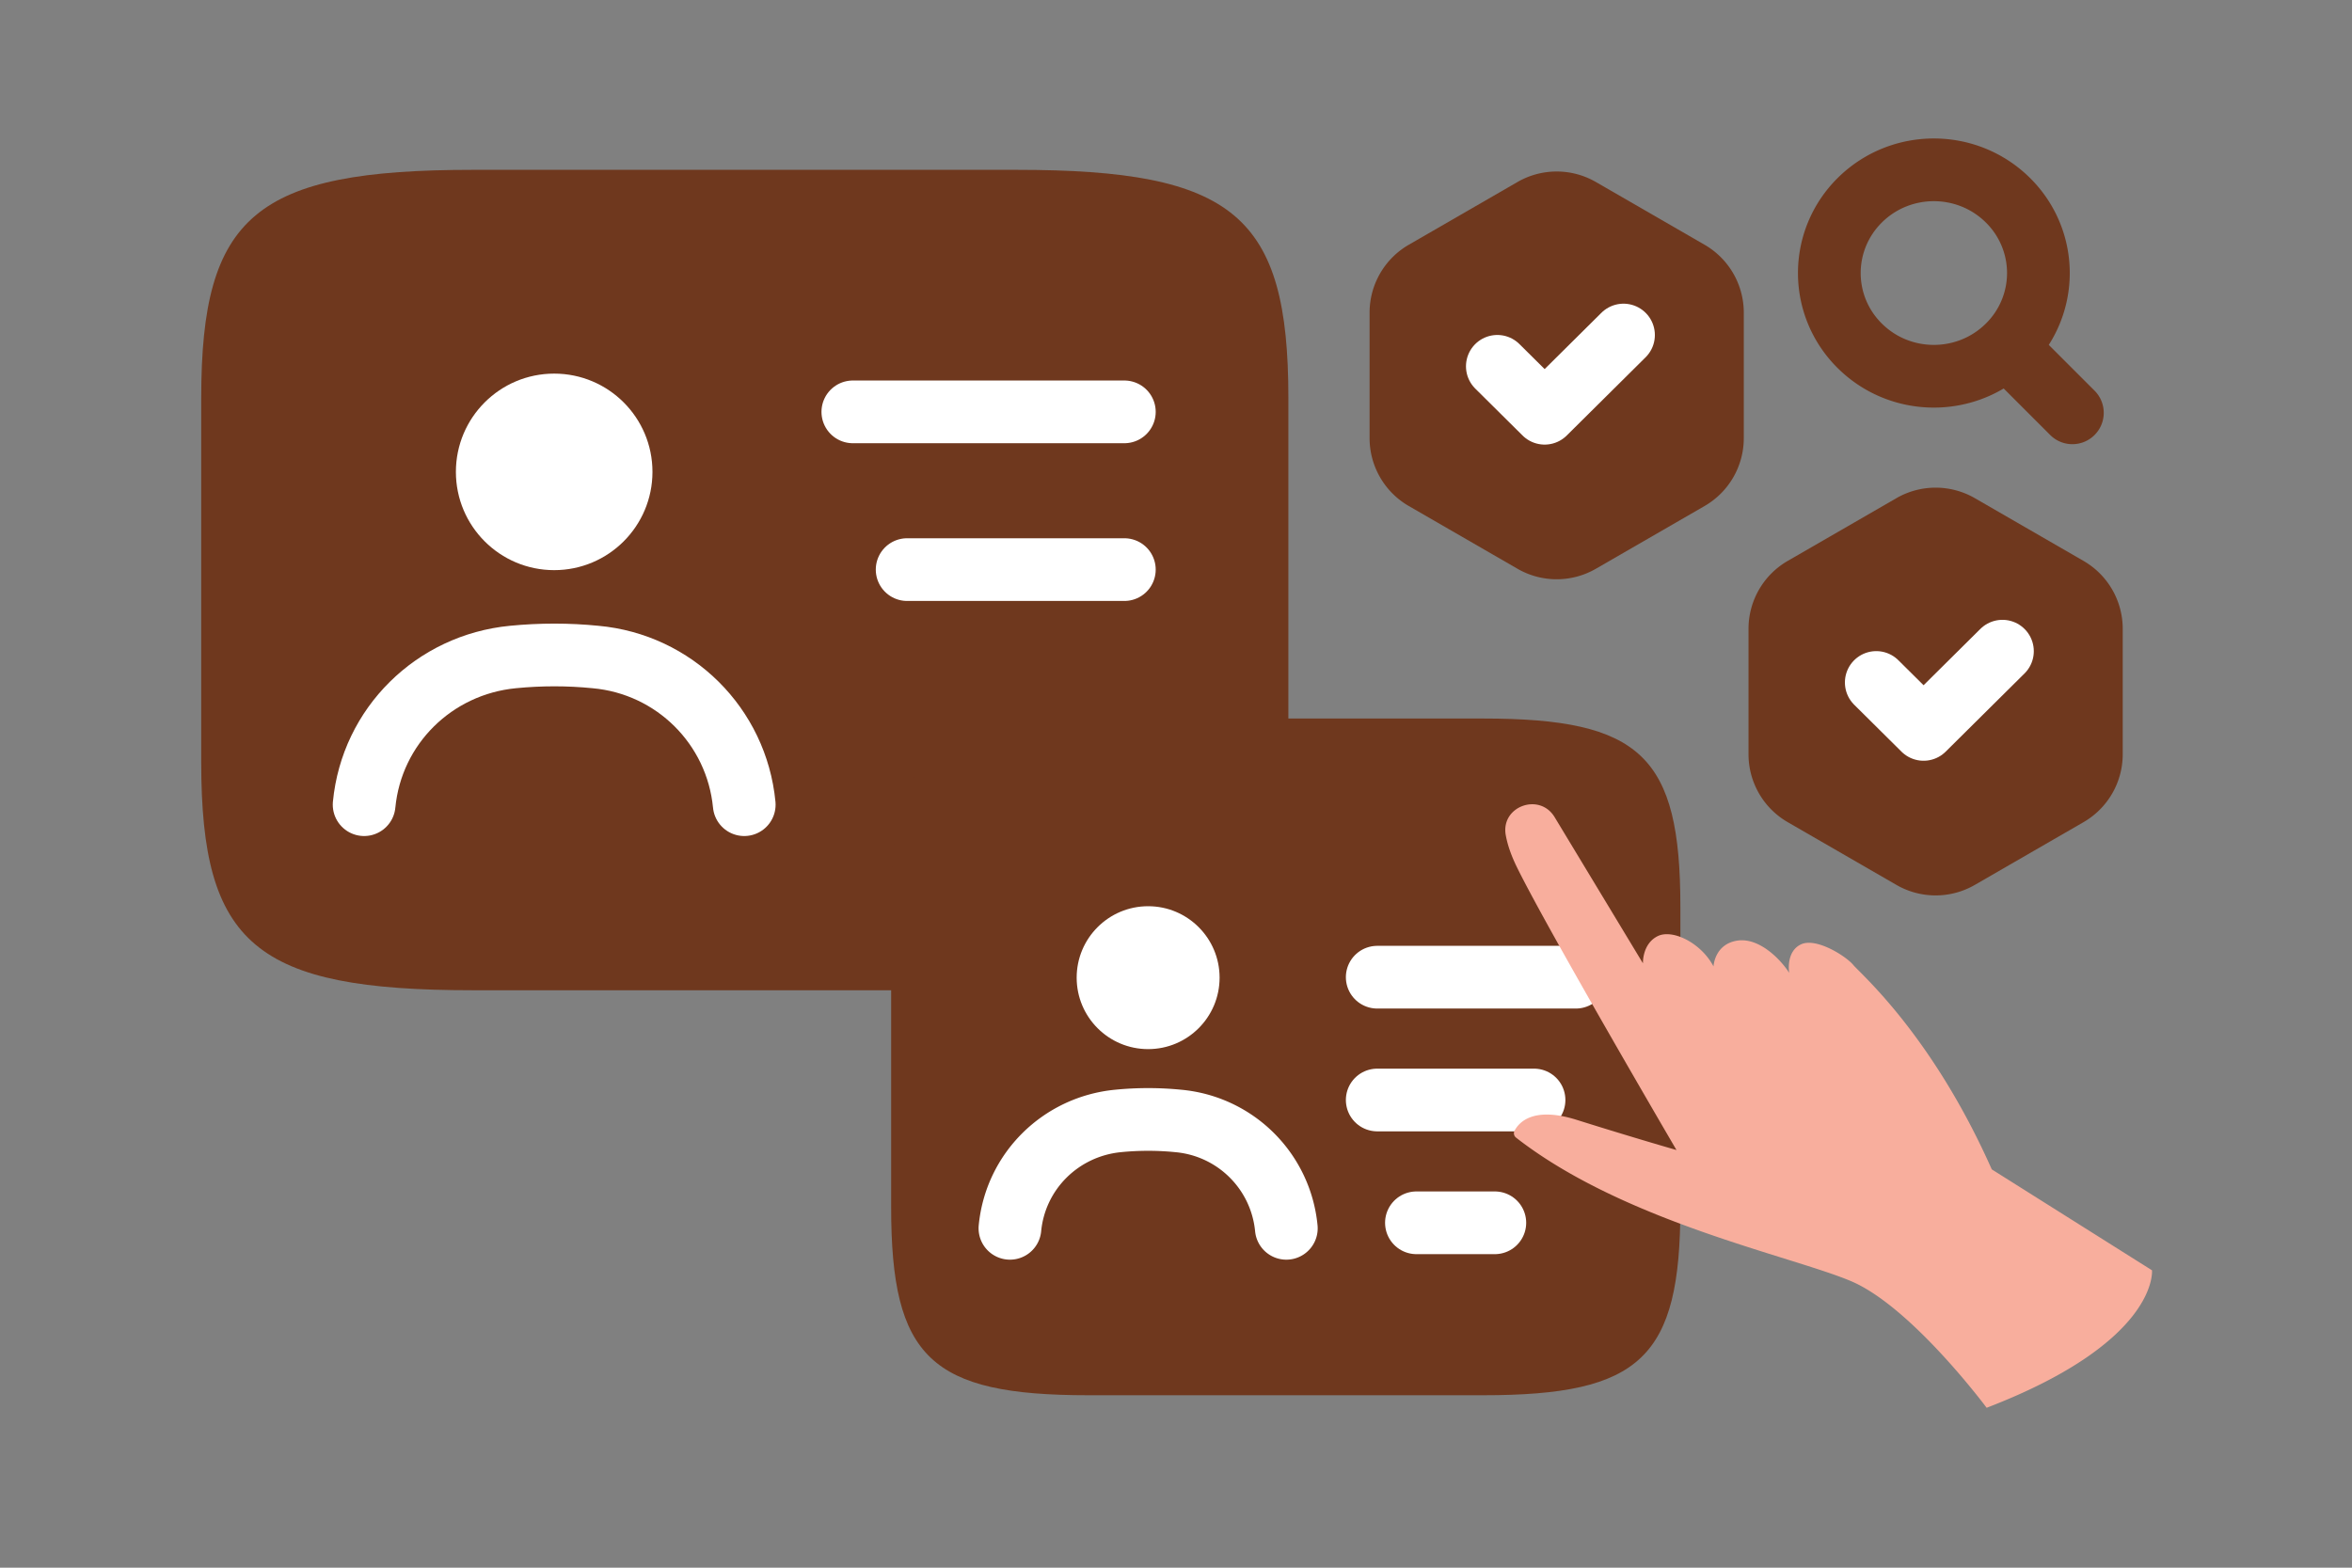 <svg width="900" height="600" viewBox="0 0 900 600" fill="none" xmlns="http://www.w3.org/2000/svg"><rect x="0" y="0" width="900" height="600" fill="#808080" stroke="none"/><path fill="transparent" d="M0 0h900v600H0z"/><path d="M389 379H181c-83.2 0-104-17.444-104-87.222V152.222C77 82.444 97.8 65 181 65h208c83.2 0 104 17.444 104 87.222v139.556C493 361.556 472.2 379 389 379z" fill="#6f381e"/><path d="M326.341 157.634h103.892m-83.114 60.371h83.113m-41.556 83.114h41.557" stroke="#fff" stroke-width="24" stroke-linecap="round" stroke-linejoin="round"/><path d="M212.058 218.209c20.771 0 37.609-16.838 37.609-37.608 0-20.771-16.838-37.609-37.609-37.609s-37.609 16.838-37.609 37.609c0 20.77 16.838 37.608 37.609 37.608z" fill="#fff"/><path d="M284.784 307.971c-2.909-30.129-26.804-53.816-56.933-56.517-10.389-1.039-20.986-1.039-31.583 0-30.128 2.908-54.024 26.388-56.933 56.517" stroke="#fff" stroke-width="24" stroke-linecap="round" stroke-linejoin="round"/><path d="M567.5 534h-151c-60.4 0-75.5-14.389-75.5-71.944V346.944C341 289.389 356.1 275 416.5 275h151c60.4 0 75.5 14.389 75.5 71.944v115.112C643 519.611 627.9 534 567.5 534z" fill="#6f381e"/><path d="M527 374h76m-76 47h60m-45 47h30" stroke="#fff" stroke-width="24" stroke-linecap="round" stroke-linejoin="round"/><path d="M439.335 401.528c15.103 0 27.346-12.243 27.346-27.346s-12.243-27.346-27.346-27.346c-15.102 0-27.346 12.243-27.346 27.346s12.244 27.346 27.346 27.346z" fill="#fff"/><path d="M492.215 470.109c-2.115-21.907-19.489-39.13-41.396-41.094a116.549 116.549 0 0 0-22.965 0c-21.907 2.115-39.282 19.187-41.397 41.094" stroke="#fff" stroke-width="24" stroke-linecap="round" stroke-linejoin="round"/><path d="M760.195 538.797s-28.787-38.733-51.977-48.503c-22.946-9.665-86.78-22.646-128.089-54.888a2.102 2.102 0 0 1-.595-2.617c1.644-3.176 7.066-9.422 23.68-4.222 21.616 6.804 38.301 11.584 38.301 11.584s-49.389-84.408-61.072-108.276c-2.308-4.71-3.637-8.758-4.267-12.282-1.959-10.992 12.942-16.401 18.713-6.84l33.789 55.935s-.315-7.432 5.632-10.398c5.631-2.791 16.579 2.512 21.371 11.585 0 0 .35-8.375 8.884-9.84 8.535-1.466 16.895 7.258 20.078 12.317 0 0-1.399-8.06 4.442-10.887 5.841-2.826 17.349 4.537 20.077 7.852 2.729 3.314 30.186 26.833 52.992 78.232l61.316 38.628s2.729 27.252-63.275 52.62z" fill="#F8AE9D"/><path d="M580.671 69.66a30 30 0 0 1 30 0l41.594 24.015a30 30 0 0 1 15 25.981v48.029a30 30 0 0 1-15 25.981l-41.594 24.015a30 30 0 0 1-30 0l-41.595-24.015a30 30 0 0 1-15-25.981v-48.029a30 30 0 0 1 15-25.981l41.595-24.015z" fill="#6f381e"/><path d="m621.24 128.227-30.176 29.935-18.106-17.961" stroke="#fff" stroke-width="24" stroke-linecap="round" stroke-linejoin="round"/><path d="M725.671 190.66a30 30 0 0 1 30 0l41.594 24.015a30 30 0 0 1 15 25.981v48.029a30 30 0 0 1-15 25.981l-41.594 24.015a30 30 0 0 1-30 0l-41.595-24.015a30 30 0 0 1-15-25.981v-48.029a30 30 0 0 1 15-25.981l41.595-24.015z" fill="#6f381e"/><path d="m766.24 249.227-30.177 29.935-18.105-17.961" stroke="#fff" stroke-width="24" stroke-linecap="round" stroke-linejoin="round"/><path d="M711.711 132.425c15.631 15.433 40.935 15.433 56.566 0a39.12 39.12 0 0 0 0-55.85c-15.631-15.433-40.935-15.433-56.566 0-15.615 15.433-15.615 40.448 0 55.85M793 158l-25-25" stroke="#6f381e" stroke-width="24" stroke-linecap="round" stroke-linejoin="round"/></svg>